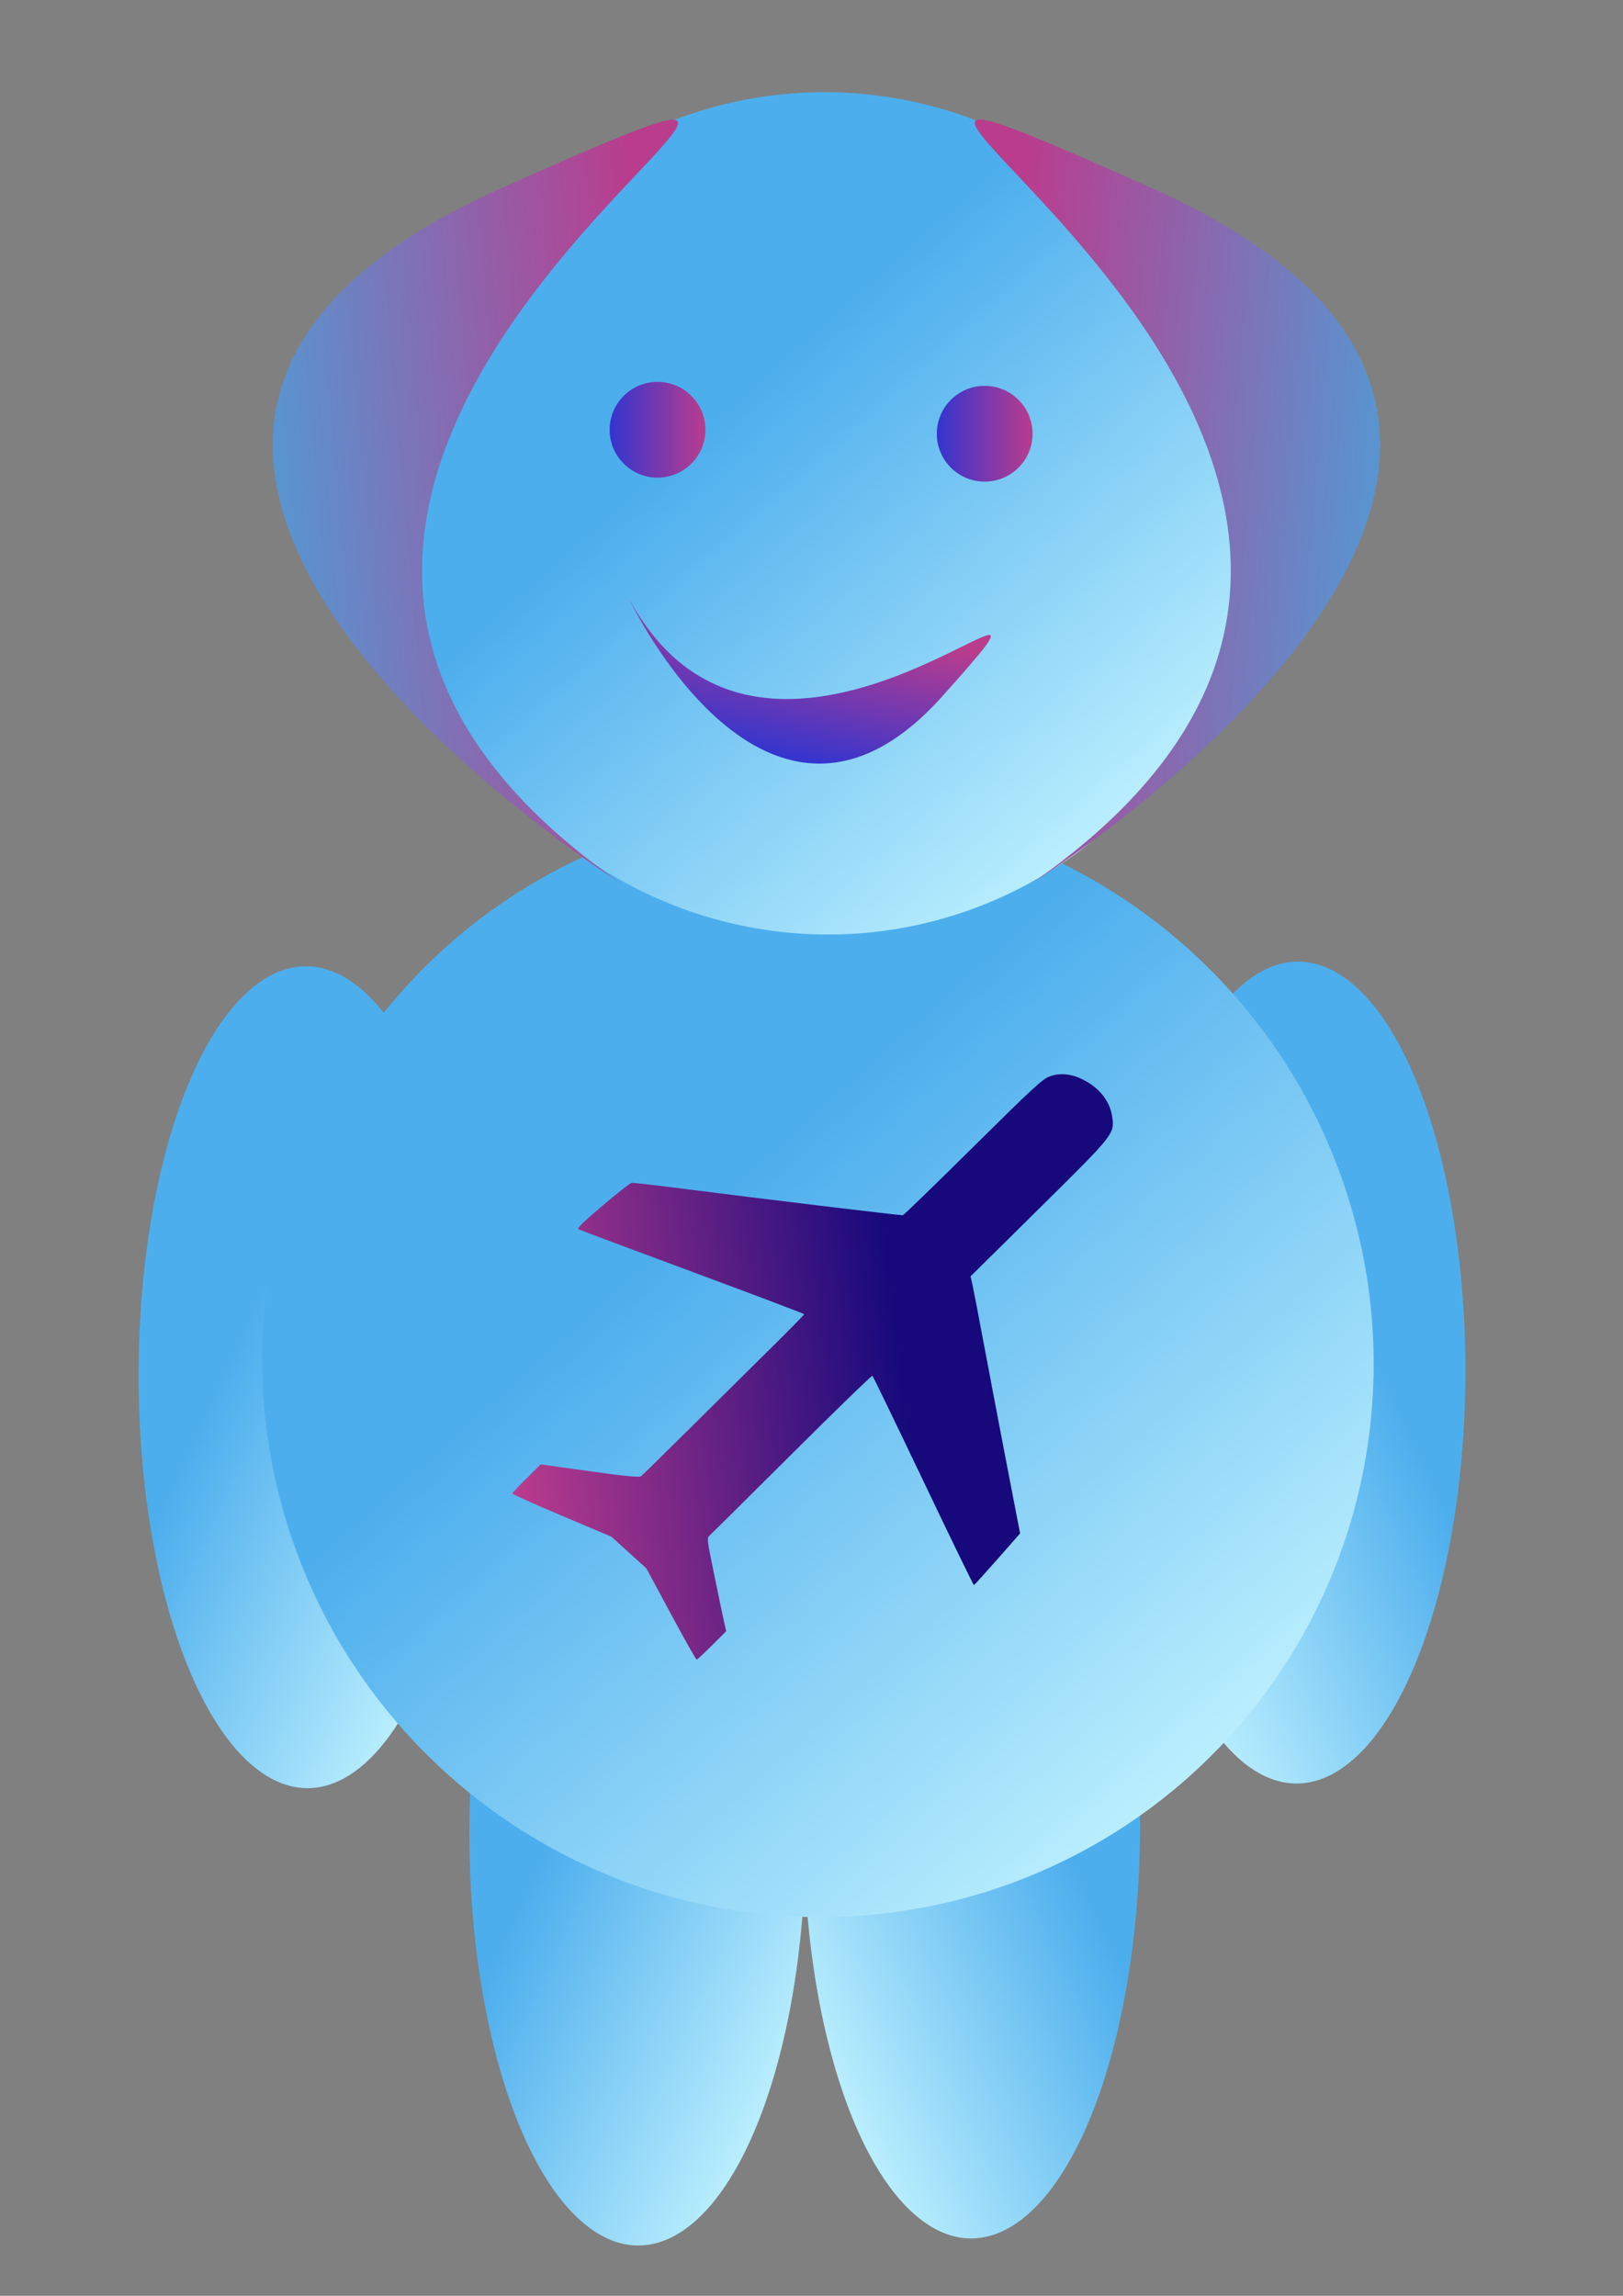 <?xml version="1.0" encoding="UTF-8" standalone="no"?>
<!-- Created with Inkscape (http://www.inkscape.org/) -->

<svg
   width="210mm"
   height="297mm"
   viewBox="0 0 210 297"
   version="1.1"
   id="svg1"
   inkscape:version="1.3.2 (091e20e, 2023-11-25, custom)"
   sodipodi:docname="chatbot.svg"
   xmlns:inkscape="http://www.inkscape.org/namespaces/inkscape"
   xmlns:sodipodi="http://sodipodi.sourceforge.net/DTD/sodipodi-0.dtd"
   xmlns:xlink="http://www.w3.org/1999/xlink"
   xmlns="http://www.w3.org/2000/svg"
   xmlns:svg="http://www.w3.org/2000/svg">
  <rect x="0" y="0" width="210" height="297" fill="#808080" stroke="none"/>
  <sodipodi:namedview
     id="namedview1"
     pagecolor="#ffffff"
     bordercolor="#cccccc"
     borderopacity="1"
     inkscape:showpageshadow="0"
     inkscape:pageopacity="1"
     inkscape:pagecheckerboard="0"
     inkscape:deskcolor="#d1d1d1"
     inkscape:document-units="mm"
     inkscape:zoom="1.0520974"
     inkscape:cx="396.82638"
     inkscape:cy="410.13313"
     inkscape:window-width="2560"
     inkscape:window-height="1377"
     inkscape:window-x="1912"
     inkscape:window-y="-8"
     inkscape:window-maximized="1"
     inkscape:current-layer="layer1" />
  <defs
     id="defs1">
    <linearGradient
       id="linearGradient11"
       inkscape:collect="always">
      <stop
         style="stop-color:#3335cf;stop-opacity:1;"
         offset="0"
         id="stop11" />
      <stop
         style="stop-color:#ba3c8d;stop-opacity:1;"
         offset="1"
         id="stop12" />
    </linearGradient>
    <linearGradient
       id="linearGradient9"
       inkscape:collect="always">
      <stop
         style="stop-color:#3335cf;stop-opacity:1;"
         offset="0"
         id="stop9" />
      <stop
         style="stop-color:#ba3c8d;stop-opacity:1;"
         offset="1"
         id="stop10" />
    </linearGradient>
    <linearGradient
       id="linearGradient8"
       inkscape:collect="always">
      <stop
         style="stop-color:#3335cf;stop-opacity:1;"
         offset="0"
         id="stop7" />
      <stop
         style="stop-color:#ba3c8d;stop-opacity:1;"
         offset="0.883"
         id="stop8" />
    </linearGradient>
    <linearGradient
       inkscape:collect="always"
       xlink:href="#linearGradient1"
       id="linearGradient2"
       x1="60.607"
       y1="146.865"
       x2="164.218"
       y2="158.182"
       gradientUnits="userSpaceOnUse"
       gradientTransform="matrix(1.451,0,0,1.385,-24.284,-213.939)" />
    <linearGradient
       id="linearGradient1"
       inkscape:collect="always">
      <stop
         style="stop-color:#4daeed;stop-opacity:1;"
         offset="0.312"
         id="stop1" />
      <stop
         style="stop-color:#c2f3ff;stop-opacity:1;"
         offset="1"
         id="stop2" />
    </linearGradient>
    <linearGradient
       id="linearGradient23"
       inkscape:collect="always">
      <stop
         style="stop-color:#5895d1;stop-opacity:1;"
         offset="0"
         id="stop23" />
      <stop
         style="stop-color:#ba3c8d;stop-opacity:1;"
         offset="0.883"
         id="stop24" />
    </linearGradient>
    <linearGradient
       inkscape:collect="always"
       xlink:href="#linearGradient23"
       id="linearGradient4"
       gradientUnits="userSpaceOnUse"
       gradientTransform="matrix(1.016,0.174,-0.101,-1.161,47.027,175.622)"
       x1="-24.107"
       y1="88.021"
       x2="49.919"
       y2="88.021" />
    <linearGradient
       inkscape:collect="always"
       xlink:href="#linearGradient23"
       id="linearGradient5"
       gradientUnits="userSpaceOnUse"
       gradientTransform="matrix(-1.016,0.174,0.101,-1.161,169.823,175.584)"
       x1="-24.107"
       y1="88.021"
       x2="49.919"
       y2="88.021" />
    <linearGradient
       inkscape:collect="always"
       xlink:href="#linearGradient8"
       id="linearGradient7"
       gradientUnits="userSpaceOnUse"
       gradientTransform="matrix(0.016,-0.393,0.533,0.126,58.081,104.337)"
       x1="-24.107"
       y1="88.021"
       x2="49.919"
       y2="88.021" />
    <linearGradient
       inkscape:collect="always"
       xlink:href="#linearGradient9"
       id="linearGradient10"
       x1="71.421"
       y1="124.861"
       x2="87.767"
       y2="124.861"
       gradientUnits="userSpaceOnUse"
       gradientTransform="translate(0,-56.835)" />
    <linearGradient
       inkscape:collect="always"
       xlink:href="#linearGradient11"
       id="linearGradient12"
       x1="127.266"
       y1="125.541"
       x2="143.613"
       y2="125.541"
       gradientUnits="userSpaceOnUse"
       gradientTransform="translate(0,-56.835)" />
    <linearGradient
       inkscape:collect="always"
       xlink:href="#linearGradient1"
       id="linearGradient3"
       gradientUnits="userSpaceOnUse"
       gradientTransform="matrix(1.451,0,0,1.385,36.171,-142.124)"
       x1="60.607"
       y1="146.865"
       x2="164.218"
       y2="158.182" />
    <linearGradient
       inkscape:collect="always"
       xlink:href="#linearGradient1"
       id="linearGradient6"
       gradientUnits="userSpaceOnUse"
       gradientTransform="matrix(0.785,0,0,0.814,53.066,-64.993)"
       x1="60.607"
       y1="146.865"
       x2="164.218"
       y2="158.182" />
    <linearGradient
       inkscape:collect="always"
       xlink:href="#linearGradient1"
       id="linearGradient13"
       gradientUnits="userSpaceOnUse"
       gradientTransform="matrix(0.785,0,0,0.814,-224.42,202.704)"
       x1="60.607"
       y1="146.865"
       x2="164.218"
       y2="158.182" />
    <linearGradient
       inkscape:collect="always"
       xlink:href="#linearGradient1"
       id="linearGradient14"
       gradientUnits="userSpaceOnUse"
       gradientTransform="matrix(0.785,0,0,0.814,-139.59,183.279)"
       x1="60.607"
       y1="146.865"
       x2="164.218"
       y2="158.182" />
    <linearGradient
       inkscape:collect="always"
       xlink:href="#linearGradient1"
       id="linearGradient15"
       gradientUnits="userSpaceOnUse"
       gradientTransform="matrix(0.785,0,0,0.814,138.972,-85.127)"
       x1="60.607"
       y1="146.865"
       x2="164.218"
       y2="158.182" />
    <linearGradient
       inkscape:collect="always"
       xlink:href="#linearGradient19"
       id="linearGradient20"
       x1="66.192"
       y1="159.199"
       x2="182.427"
       y2="159.199"
       gradientUnits="userSpaceOnUse"
       gradientTransform="matrix(0.707,-0.097,0.08,0.648,5.598,86.758)" />
    <linearGradient
       id="linearGradient19"
       inkscape:collect="always">
      <stop
         style="stop-color:#ba3c8d;stop-opacity:1;"
         offset="0"
         id="stop20" />
      <stop
         style="stop-color:#17097c;stop-opacity:1;"
         offset="0.625"
         id="stop19" />
    </linearGradient>
  </defs>
  <g
     inkscape:label="Layer 1"
     inkscape:groupmode="layer"
     id="layer1">
    <ellipse
       style="fill:url(#linearGradient13);stroke-width:0.201"
       id="path1-0-8-0"
       cx="-137.902"
       cy="322.253"
       rx="38.968"
       ry="42.17"
       transform="matrix(-0.418,0.909,0.342,0.94,0,0)" />
    <ellipse
       style="fill:url(#linearGradient14);stroke-width:0.201"
       id="path1-0-8-0-1"
       cx="-53.071"
       cy="302.828"
       rx="38.968"
       ry="42.17"
       transform="matrix(-0.418,0.909,0.342,0.94,0,0)" />
    <ellipse
       style="fill:url(#linearGradient15);stroke-width:0.201"
       id="path1-0-8-0-1-3"
       cx="225.491"
       cy="34.422"
       rx="38.968"
       ry="42.17"
       transform="matrix(0.418,0.909,-0.342,0.94,0,0)" />
    <ellipse
       style="fill:url(#linearGradient6);stroke-width:0.201"
       id="path1-0-8"
       cx="139.585"
       cy="54.556"
       rx="38.968"
       ry="42.17"
       transform="matrix(0.418,0.909,-0.342,0.94,0,0)" />
    <ellipse
       style="fill:url(#linearGradient3);stroke-width:0.356"
       id="path1-0"
       cx="196.139"
       cy="61.257"
       rx="72.05"
       ry="71.74"
       transform="rotate(41.657)" />
    <path
       style="fill:#501d00;fill-opacity:1;stroke-width:0.251"
       id="path4"
       d="m -1.449,144.682 c 0.072,1.668 0.684,3.289 1.542,4.712 0.35,0.581 0.751,1.13 1.126,1.695 2.54,3.589 5.461,6.882 8.515,10.037 1.149,1.101 2.244,2.342 3.642,3.145 0.803,0.462 1.058,0.489 1.947,0.771 1.942,0.443 3.947,0.483 5.928,0.381 0.467,-0.121 0.292,-0.01 0.566,-0.265 0,0 -2.41e-4,-9.4e-4 -2.41e-4,-9.4e-4 v 0 c -0.274,0.255 -0.098,0.143 -0.565,0.265 -1.981,0.102 -3.986,0.062 -5.928,-0.381 -0.888,-0.282 -1.143,-0.309 -1.947,-0.771 -1.397,-0.803 -2.493,-2.044 -3.642,-3.145 -3.054,-3.155 -5.975,-6.447 -8.515,-10.037 -0.375,-0.565 -0.776,-1.114 -1.126,-1.695 -0.857,-1.423 -1.469,-3.043 -1.541,-4.71 z" />
    <g
       id="g3"
       transform="matrix(0.758,0,0,0.758,24.744,4.032)">
      <ellipse
         style="fill:url(#linearGradient2);stroke-width:0.356"
         id="path1"
         cx="135.684"
         cy="-10.558"
         rx="72.05"
         ry="71.74"
         transform="rotate(41.657)" />
      <path
         style="fill:#501d00;fill-opacity:1;stroke-width:0.251"
         id="path3"
         d="m 53.271,107.581 c -2.379,-0.117 -4.762,-0.058 -7.143,-0.044 -2.178,-0.03 -4.359,0.028 -6.533,-0.114 -2.211,-0.117 -4.387,-0.506 -6.537,-1.016 -2.049,-0.526 -4.036,-1.266 -5.972,-2.115 -1.569,-0.661 -3.107,-1.396 -4.527,-2.338 -1.084,-0.783 -2.082,-1.676 -3.081,-2.563 -0.859,-0.643 -1.317,-1.39 -1.701,-2.375 -0.217,-0.638 -0.117,-0.32 -0.301,-0.953 0,0 -4.13e-4,-7.3e-4 -4.13e-4,-7.3e-4 v 0 c 0.184,0.635 0.084,0.317 0.302,0.955 0.384,0.985 0.842,1.732 1.701,2.375 0.999,0.887 1.998,1.78 3.081,2.563 1.42,0.942 2.959,1.677 4.527,2.338 1.935,0.849 3.922,1.589 5.972,2.115 2.15,0.51 4.326,0.899 6.537,1.016 2.174,0.143 4.355,0.084 6.533,0.114 2.381,-0.014 4.764,-0.073 7.143,0.044 z" />
      <circle
         id="path5"
         style="fill:#501d00;stroke:#000000;stroke-width:0.265"
         cx="87.526"
         cy="66.075"
         r="7.9444171e-06"
         transform="rotate(41.657)" />
      <circle
         id="path6"
         style="fill:#140700;fill-opacity:1;stroke:#000000;stroke-width:0.265"
         cx="131.786"
         cy="85.942"
         r="7.9444171e-06"
         transform="rotate(41.657)" />
      <path
         style="fill:url(#linearGradient4);stroke:none;stroke-width:0.271;stroke-opacity:1"
         d="m 73.093,145.277 c 0,0 -118.523,-74.651 -20.114,-118.502 98.409,-43.851 -84.965,45.001 20.114,118.502 z"
         id="path22-8-6-4-7" />
      <path
         style="fill:url(#linearGradient5);stroke:none;stroke-width:0.271;stroke-opacity:1"
         d="m 143.757,145.24 c 0,0 118.524,-74.651 20.114,-118.502 -98.41,-43.851 84.966,45.001 -20.114,118.502 z"
         id="path22-8-6-4-7-7" />
      <path
         style="fill:url(#linearGradient7);stroke:none;stroke-width:0.115;stroke-opacity:1"
         d="m 74.757,96.908 c 0,0 23.581,50.024 53.481,16.574 C 158.138,80.033 99.084,141.817 74.757,96.908 Z"
         id="path22-8-6-4-7-7-8" />
      <circle
         style="fill:url(#linearGradient10);fill-opacity:1;stroke-width:0.251"
         id="path7"
         cx="79.594"
         cy="68.026"
         r="8.173" />
      <circle
         style="fill:url(#linearGradient12);fill-opacity:1;stroke-width:0.251"
         id="path7-6"
         cx="135.44"
         cy="68.706"
         r="8.173" />
    </g>
    <path
       style="fill:url(#linearGradient20);stroke-width:0.201"
       d="m 86.816,208.808 -3.179,-5.911 -2.265,-2.052 -2.265,-2.052 -6.431,-2.715 c -3.537,-1.493 -6.411,-2.787 -6.386,-2.875 0.025,-0.088 0.861,-0.97 1.858,-1.96 l 1.813,-1.8 6.334,0.885 c 4.668,0.652 6.42,0.82 6.66,0.636 0.179,-0.137 3.057,-2.959 6.395,-6.271 3.338,-3.313 8.016,-7.944 10.396,-10.293 2.38,-2.349 4.32,-4.321 4.313,-4.384 -0.008,-0.063 -6.519,-2.527 -14.47,-5.476 -7.951,-2.949 -14.589,-5.43 -14.751,-5.515 -0.211,-0.109 0.679,-0.98 3.122,-3.055 1.88,-1.596 3.576,-2.924 3.769,-2.95 0.193,-0.027 3.441,0.349 7.218,0.835 8.889,1.144 27.584,3.395 27.867,3.356 0.121,-0.017 4.207,-3.977 9.08,-8.8 7.705,-7.627 8.993,-8.819 9.883,-9.145 1.313,-0.482 2.729,-0.374 4.183,0.318 2.237,1.065 3.653,2.824 3.948,4.905 0.313,2.206 0.304,2.217 -9.549,11.953 l -8.779,8.675 0.247,1.092 c 0.136,0.601 0.826,4.19 1.533,7.977 0.708,3.787 2.039,10.778 2.958,15.536 l 1.672,8.651 -2.933,3.333 c -1.613,1.833 -2.982,3.343 -3.042,3.355 -0.06,0.013 -3.005,-6.05 -6.545,-13.472 -3.54,-7.422 -6.504,-13.547 -6.588,-13.612 -0.084,-0.065 -4.766,4.477 -10.404,10.093 -5.639,5.616 -10.43,10.364 -10.646,10.551 -0.39,0.336 -0.382,0.399 0.597,5.171 0.545,2.657 1.113,5.372 1.262,6.033 l 0.27,1.203 -1.835,1.826 c -1.01,1.004 -1.902,1.835 -1.983,1.846 -0.081,0.01 -1.578,-2.64 -3.327,-5.891 z"
       id="path2" />
  </g>
</svg>
